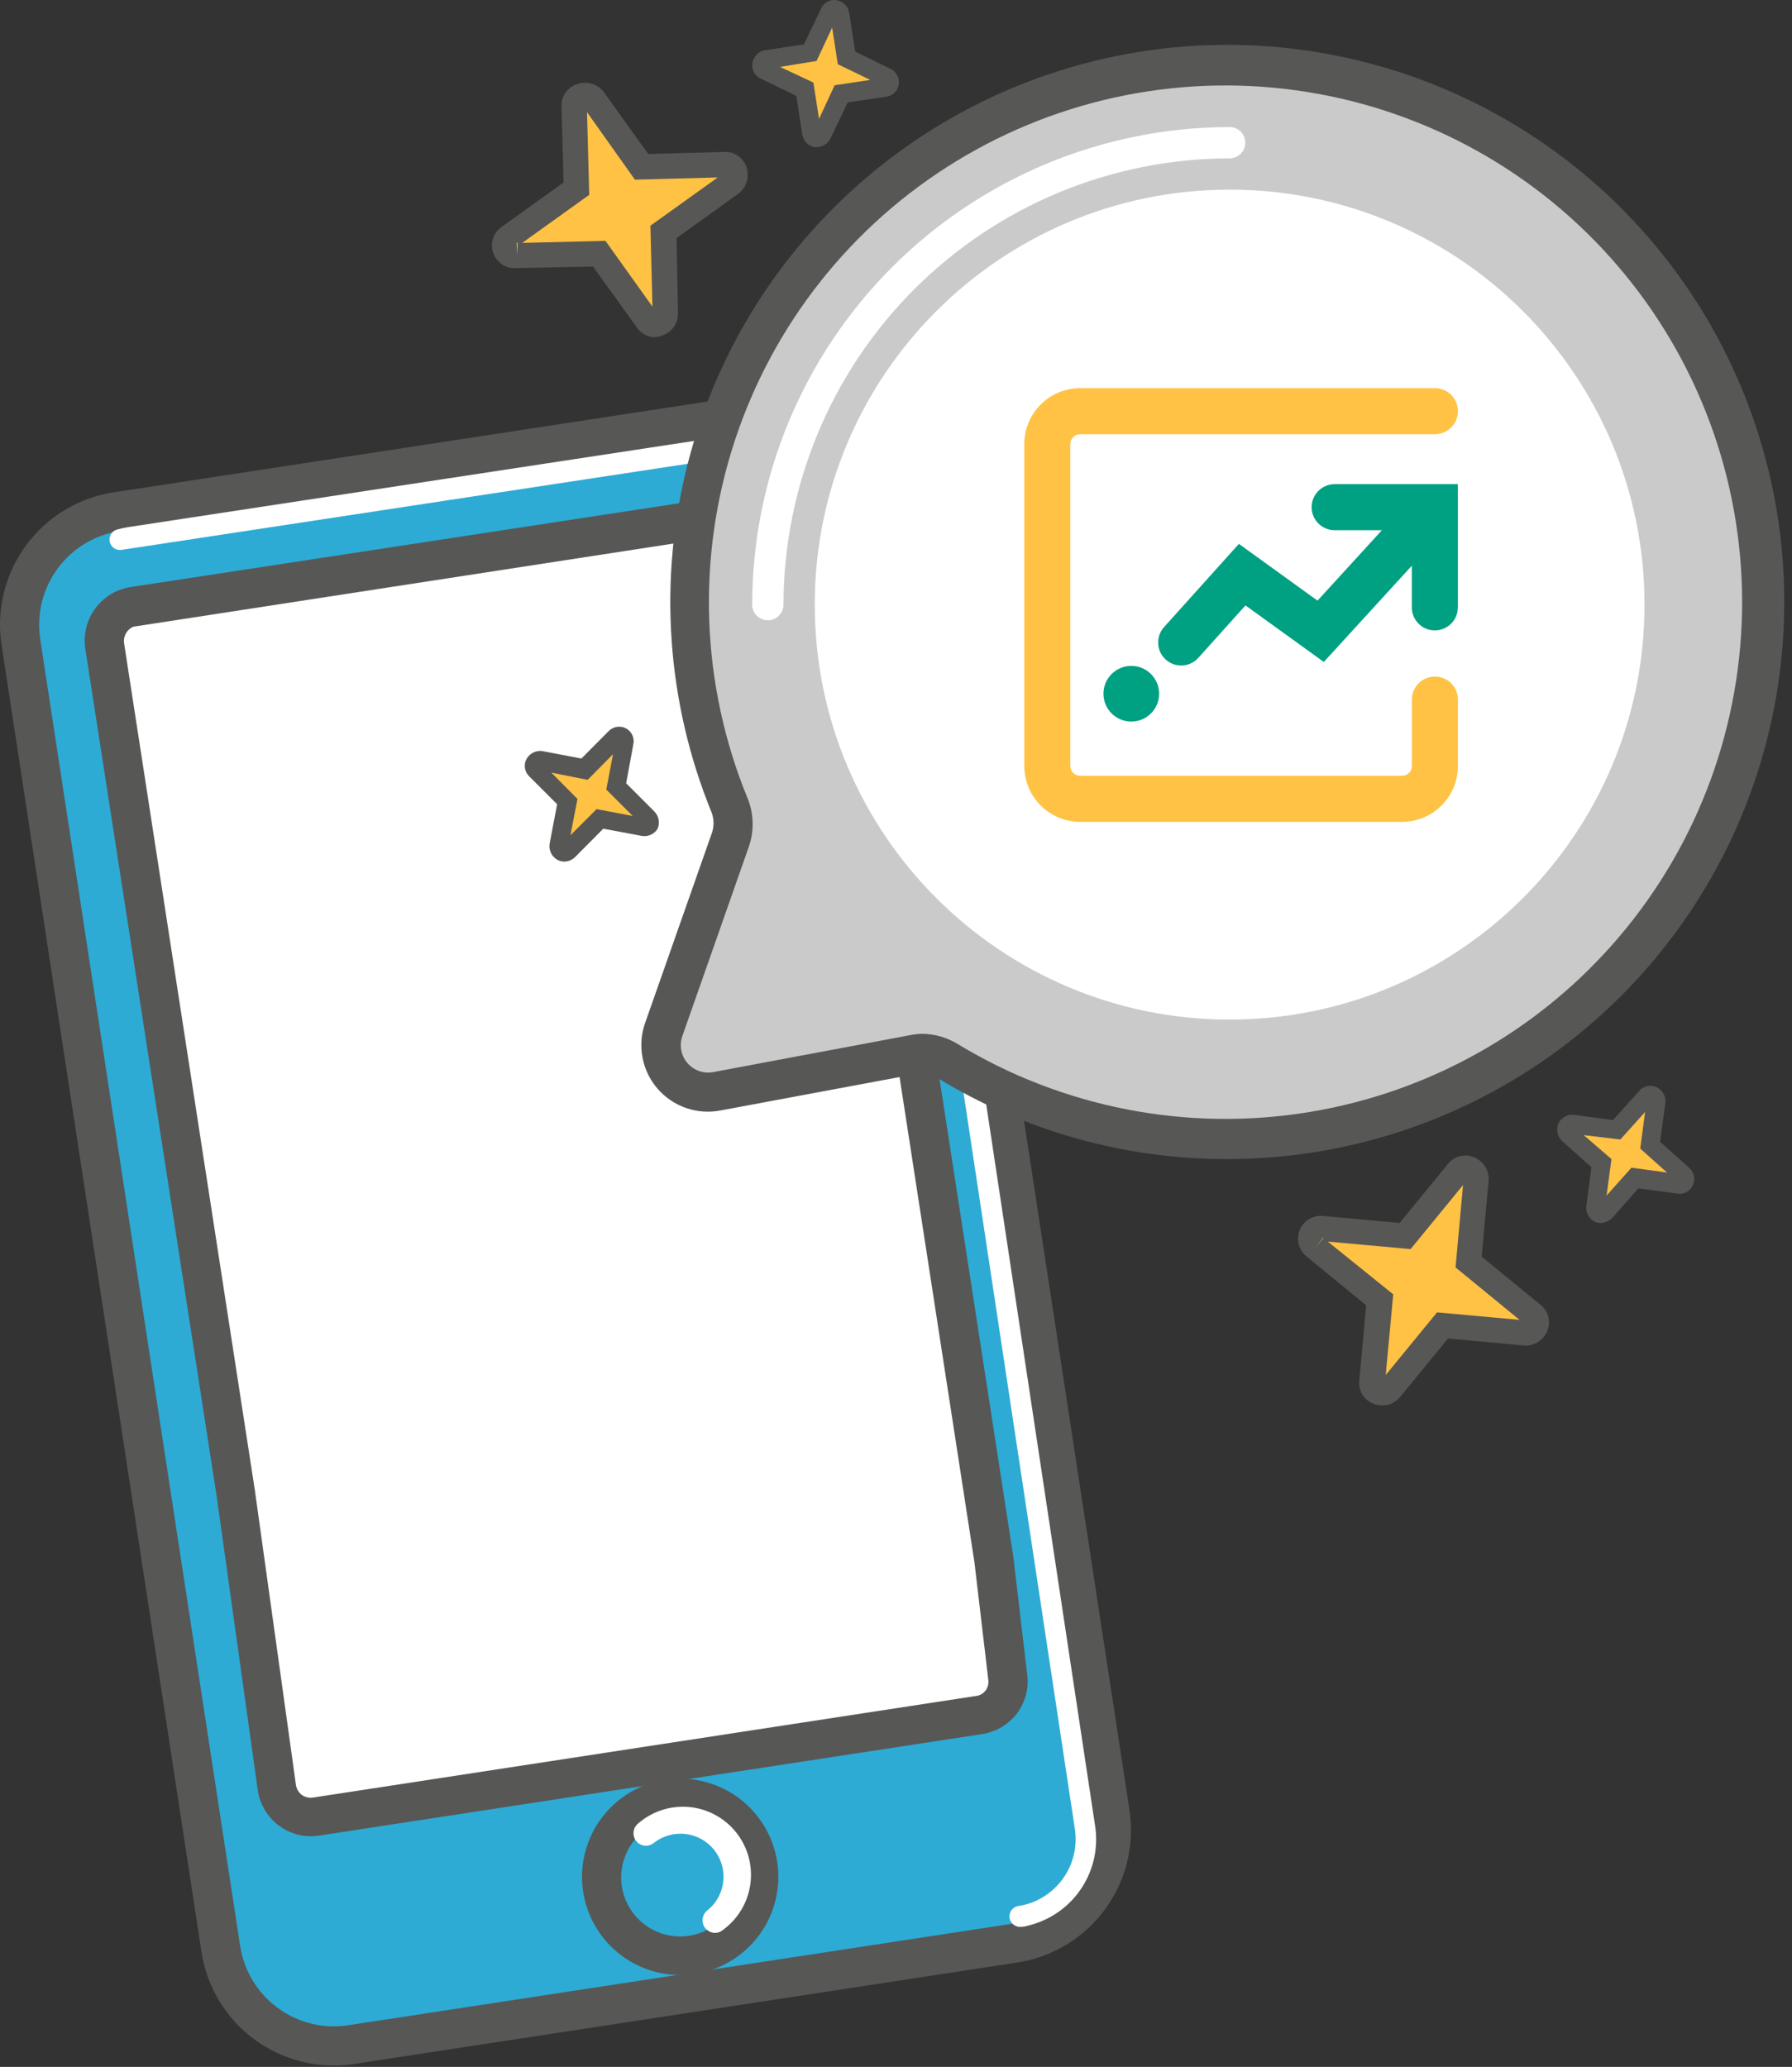 <svg width="111" height="128" viewBox="0 0 111 128" fill="none" xmlns="http://www.w3.org/2000/svg">
<rect x="0" y="0" width="111" height="128" fill="#333333" stroke="none"/>
<path fill-rule="evenodd" clip-rule="evenodd" d="M68.769 112.263L56.386 31.334C56.1 29.476 55.09 27.807 53.575 26.694C52.061 25.581 50.166 25.116 48.308 25.4L7.223 31.693C6.302 31.834 5.419 32.155 4.622 32.638C3.826 33.12 3.133 33.756 2.582 34.507C2.032 35.258 1.635 36.111 1.415 37.016C1.194 37.92 1.155 38.86 1.298 39.78L13.681 120.709C13.821 121.628 14.14 122.511 14.621 123.307C15.103 124.102 15.736 124.795 16.486 125.345C17.235 125.896 18.086 126.293 18.989 126.514C19.892 126.735 20.83 126.776 21.749 126.634L62.843 120.35C63.764 120.208 64.647 119.887 65.442 119.403C66.237 118.92 66.93 118.285 67.481 117.534C68.031 116.783 68.427 115.931 68.648 115.027C68.87 114.122 68.91 113.183 68.769 112.263Z" fill="#2DABD4"/>
<path d="M20.663 127.913C18.683 127.91 16.769 127.199 15.268 125.908C13.767 124.616 12.778 122.831 12.479 120.873L0.096 39.944C-0.069 38.868 -0.021 37.769 0.239 36.711C0.498 35.653 0.963 34.656 1.608 33.778C2.253 32.9 3.065 32.158 3.996 31.594C4.928 31.03 5.962 30.654 7.039 30.49L48.134 24.207C50.306 23.878 52.52 24.424 54.291 25.726C56.062 27.027 57.243 28.978 57.578 31.149L69.96 112.078C70.293 114.251 69.749 116.467 68.45 118.239C67.15 120.011 65.2 121.196 63.028 121.533L21.943 127.816C21.519 127.882 21.091 127.915 20.663 127.913ZM49.385 26.534C49.086 26.533 48.788 26.555 48.492 26.602L7.407 32.885C5.869 33.122 4.487 33.959 3.565 35.214C2.644 36.468 2.257 38.037 2.491 39.576L14.874 120.505C15.111 122.043 15.948 123.425 17.202 124.347C18.457 125.269 20.026 125.655 21.565 125.421L62.66 119.138C64.197 118.899 65.576 118.06 66.496 116.806C67.415 115.552 67.799 113.984 67.566 112.447L55.183 31.518C54.97 30.132 54.269 28.868 53.205 27.954C52.142 27.04 50.787 26.536 49.385 26.534Z" fill="#575756"/>
<path fill-rule="evenodd" clip-rule="evenodd" d="M49.394 27.65C50.495 27.491 51.614 27.774 52.508 28.437C53.401 29.1 53.997 30.089 54.164 31.189L66.576 113.243C66.734 114.253 66.519 115.287 65.969 116.149C65.418 117.012 64.573 117.644 63.59 117.927C63.425 117.977 63.257 118.013 63.086 118.033C63.001 118.045 62.919 118.074 62.846 118.117C62.772 118.161 62.708 118.218 62.656 118.287C62.605 118.355 62.568 118.433 62.547 118.516C62.526 118.599 62.52 118.685 62.532 118.77C62.559 118.94 62.651 119.093 62.788 119.197C62.926 119.3 63.099 119.345 63.27 119.323C63.492 119.323 63.725 119.236 63.949 119.177C65.231 118.802 66.334 117.972 67.047 116.841C67.763 115.711 68.04 114.359 67.828 113.039L55.444 30.995C55.226 29.556 54.449 28.262 53.281 27.394C52.113 26.526 50.65 26.154 49.209 26.36L7.931 32.644C7.711 32.682 7.488 32.731 7.261 32.789C7.179 32.81 7.101 32.848 7.033 32.9C6.965 32.952 6.908 33.016 6.866 33.09C6.823 33.165 6.796 33.246 6.786 33.331C6.776 33.416 6.782 33.502 6.806 33.584C6.851 33.75 6.96 33.891 7.109 33.976C7.258 34.062 7.435 34.084 7.601 34.04L8.124 33.962L49.394 27.689V27.65Z" fill="white"/>
<path fill-rule="evenodd" clip-rule="evenodd" d="M7.844 37.666H7.979C8.067 37.636 8.158 37.617 8.251 37.608L49.336 31.314C49.893 31.236 50.459 31.375 50.916 31.702C51.371 32.038 51.674 32.54 51.76 33.099L57.123 67.832L61.574 96.631L62.407 103.817C62.456 104.093 62.45 104.377 62.386 104.651C62.324 104.924 62.205 105.182 62.038 105.409C61.873 105.636 61.663 105.826 61.422 105.969C61.179 106.112 60.911 106.205 60.633 106.241L54.747 107.143L45.399 108.578L19.557 112.505C19.282 112.548 19 112.536 18.729 112.47C18.458 112.404 18.203 112.285 17.977 112.12C17.752 111.955 17.562 111.748 17.417 111.509C17.272 111.271 17.176 111.006 17.133 110.731L14.544 92.481L13.254 84.103L10.345 65.301L6.467 39.983C6.394 39.498 6.492 39.002 6.743 38.58C6.994 38.157 7.382 37.834 7.844 37.666Z" fill="white"/>
<path d="M19.227 113.717C18.528 113.711 17.849 113.483 17.288 113.067C16.575 112.54 16.101 111.752 15.969 110.876L13.419 92.646L5.283 40.168C5.17 39.414 5.317 38.644 5.699 37.985C6.082 37.326 6.677 36.817 7.388 36.541L7.649 36.454C7.791 36.407 7.937 36.375 8.086 36.357L49.151 30.083C50.026 29.95 50.917 30.169 51.63 30.692C52.343 31.216 52.819 32.002 52.952 32.876L62.766 96.399L63.618 103.632C63.748 104.494 63.532 105.372 63.017 106.076C62.752 106.431 62.419 106.731 62.038 106.957C61.657 107.183 61.236 107.332 60.797 107.395L19.741 113.678C19.571 113.7 19.399 113.713 19.227 113.717ZM49.656 32.459H49.52L8.26 38.81C8.074 38.891 7.918 39.028 7.813 39.202C7.709 39.375 7.662 39.578 7.678 39.78L15.785 92.278L18.335 110.566C18.378 110.8 18.506 111.011 18.694 111.157C18.892 111.294 19.134 111.353 19.373 111.322L60.449 105.029C60.569 105.016 60.684 104.978 60.789 104.918C60.895 104.858 60.986 104.777 61.059 104.68C61.196 104.485 61.252 104.245 61.215 104.011L60.361 96.767L50.557 33.235C50.517 32.996 50.389 32.782 50.199 32.633C50.041 32.519 49.851 32.458 49.656 32.459Z" fill="#575756"/>
<path fill-rule="evenodd" clip-rule="evenodd" d="M37.273 116.228C37.273 117.187 37.557 118.125 38.09 118.922C38.622 119.719 39.38 120.341 40.266 120.708C41.151 121.075 42.126 121.171 43.067 120.983C44.007 120.796 44.871 120.335 45.549 119.657C46.227 118.979 46.689 118.115 46.876 117.174C47.063 116.234 46.967 115.259 46.6 114.373C46.233 113.487 45.612 112.73 44.814 112.197C44.017 111.664 43.08 111.38 42.121 111.38C40.835 111.38 39.602 111.891 38.693 112.8C37.783 113.709 37.273 114.942 37.273 116.228Z" fill="#2DABD4"/>
<path d="M42.141 122.308C40.938 122.31 39.762 121.955 38.761 121.288C37.76 120.621 36.979 119.672 36.517 118.562C36.056 117.451 35.934 116.228 36.167 115.048C36.401 113.868 36.979 112.784 37.829 111.933C38.679 111.081 39.762 110.501 40.942 110.266C42.122 110.031 43.344 110.15 44.456 110.61C45.568 111.07 46.518 111.85 47.186 112.85C47.855 113.85 48.212 115.025 48.212 116.228C48.212 117.839 47.572 119.384 46.434 120.524C45.296 121.664 43.752 122.306 42.141 122.308ZM42.141 112.611C41.418 112.61 40.71 112.822 40.108 113.223C39.505 113.623 39.035 114.194 38.757 114.861C38.479 115.529 38.405 116.265 38.545 116.974C38.685 117.684 39.032 118.336 39.543 118.849C40.054 119.361 40.706 119.71 41.415 119.852C42.124 119.994 42.86 119.922 43.528 119.645C44.197 119.369 44.768 118.9 45.17 118.299C45.573 117.698 45.787 116.991 45.787 116.267C45.792 115.785 45.702 115.306 45.521 114.858C45.34 114.411 45.073 114.004 44.734 113.66C44.395 113.317 43.991 113.044 43.546 112.857C43.101 112.671 42.624 112.574 42.141 112.573V112.611Z" fill="#575756"/>
<path d="M44.293 119.7C44.175 119.699 44.059 119.671 43.954 119.619C43.848 119.567 43.755 119.492 43.682 119.399C43.556 119.238 43.498 119.034 43.522 118.83C43.545 118.627 43.648 118.441 43.809 118.313C44.083 118.096 44.312 117.826 44.482 117.52C44.652 117.214 44.76 116.877 44.8 116.529C44.841 116.181 44.812 115.828 44.715 115.492C44.619 115.155 44.458 114.84 44.24 114.566C44.022 114.291 43.753 114.062 43.446 113.892C43.14 113.722 42.803 113.614 42.456 113.574C42.108 113.534 41.755 113.562 41.418 113.659C41.081 113.755 40.767 113.916 40.492 114.134C40.413 114.198 40.322 114.246 40.224 114.274C40.126 114.302 40.024 114.311 39.923 114.299C39.822 114.287 39.724 114.255 39.635 114.205C39.547 114.156 39.469 114.088 39.406 114.008C39.28 113.847 39.222 113.643 39.245 113.439C39.269 113.236 39.372 113.05 39.532 112.922C39.962 112.548 40.464 112.265 41.006 112.091C41.549 111.916 42.121 111.853 42.689 111.906C43.256 111.958 43.807 112.125 44.308 112.397C44.809 112.668 45.25 113.038 45.605 113.485C45.959 113.931 46.219 114.445 46.369 114.995C46.519 115.545 46.556 116.119 46.478 116.684C46.4 117.248 46.208 117.791 45.914 118.28C45.62 118.768 45.231 119.192 44.769 119.525C44.636 119.638 44.467 119.7 44.293 119.7Z" fill="white"/>
<path fill-rule="evenodd" clip-rule="evenodd" d="M45.243 52.027C45.488 51.319 45.464 50.546 45.175 49.855C42.188 42.532 41.907 34.385 44.382 26.873C46.858 19.362 51.928 12.979 58.684 8.867C65.439 4.755 73.439 3.185 81.248 4.437C89.056 5.69 96.165 9.683 101.295 15.701C106.426 21.719 109.246 29.368 109.249 37.276C109.251 45.185 106.437 52.836 101.309 58.857C96.183 64.878 89.078 68.876 81.269 70.133C73.462 71.39 65.46 69.825 58.703 65.718C58.062 65.318 57.294 65.169 56.55 65.301L44.4 67.58C43.898 67.673 43.382 67.633 42.901 67.463C42.42 67.294 41.992 67.001 41.66 66.614C41.328 66.227 41.104 65.76 41.009 65.259C40.915 64.758 40.954 64.241 41.122 63.76L45.243 52.027Z" fill="#CBCACA"/>
<path d="M75.992 71.78C69.671 71.786 63.469 70.048 58.072 66.757C57.682 66.523 57.222 66.434 56.773 66.504L44.604 68.774C43.892 68.907 43.159 68.85 42.477 68.61C41.794 68.369 41.187 67.954 40.716 67.404C40.246 66.855 39.928 66.191 39.795 65.48C39.662 64.769 39.718 64.035 39.959 63.353L44.08 51.629C44.239 51.208 44.239 50.742 44.08 50.32C41.284 43.474 40.763 35.91 42.592 28.744C44.421 21.579 48.505 15.19 54.24 10.522C59.975 5.853 67.059 3.151 74.448 2.813C81.835 2.476 89.135 4.522 95.272 8.648C101.409 12.775 106.058 18.765 108.532 25.734C111.007 32.703 111.177 40.283 109.017 47.356C106.857 54.429 102.481 60.62 96.535 65.018C90.59 69.415 83.388 71.786 75.992 71.78ZM57.084 64.022C57.879 64.021 58.657 64.243 59.333 64.662C65.838 68.602 73.534 70.097 81.041 68.877C88.549 67.658 95.376 63.804 100.299 58.008C105.223 52.211 107.921 44.85 107.91 37.245C107.899 29.639 105.179 22.286 100.238 16.504C95.297 10.722 88.459 6.889 80.948 5.692C73.438 4.494 65.746 6.012 59.252 9.971C52.758 13.931 47.888 20.074 45.512 27.299C43.137 34.524 43.413 42.359 46.291 49.399C46.694 50.361 46.729 51.439 46.388 52.425L42.267 64.158C42.166 64.441 42.143 64.746 42.199 65.042C42.255 65.337 42.388 65.612 42.585 65.839C42.783 66.066 43.037 66.236 43.321 66.333C43.606 66.429 43.911 66.448 44.206 66.388L56.356 64.109C56.596 64.058 56.839 64.029 57.084 64.022Z" fill="#575756"/>
<path d="M47.562 38.413C47.304 38.413 47.058 38.311 46.876 38.129C46.694 37.947 46.592 37.7 46.592 37.443C46.599 29.602 49.718 22.084 55.263 16.539C60.807 10.994 68.326 7.876 76.166 7.868C76.424 7.868 76.671 7.97 76.853 8.152C77.034 8.334 77.136 8.581 77.136 8.838C77.136 9.095 77.034 9.342 76.853 9.523C76.671 9.705 76.424 9.807 76.166 9.807C68.84 9.815 61.815 12.729 56.633 17.91C51.453 23.091 48.539 30.116 48.531 37.443C48.531 37.7 48.429 37.947 48.247 38.129C48.065 38.311 47.819 38.413 47.562 38.413Z" fill="white"/>
<path d="M76.166 63.139C90.358 63.139 101.863 51.634 101.863 37.442C101.863 23.251 90.358 11.746 76.166 11.746C61.974 11.746 50.47 23.251 50.47 37.442C50.47 51.634 61.974 63.139 76.166 63.139Z" fill="white"/>
<path opacity="0.3" d="M76.166 63.139C71.084 63.139 66.115 61.632 61.889 58.808C57.664 55.984 54.371 51.971 52.426 47.276C50.481 42.581 49.972 37.414 50.964 32.429C51.955 27.445 54.402 22.866 57.996 19.272C61.59 15.679 66.168 13.231 71.153 12.24C76.138 11.248 81.305 11.757 85.999 13.702C90.695 15.647 94.709 18.941 97.531 23.166C100.355 27.392 101.862 32.36 101.862 37.442C101.854 44.255 99.144 50.787 94.328 55.604C89.51 60.421 82.978 63.131 76.166 63.139ZM76.166 13.685C71.468 13.685 66.874 15.079 62.968 17.689C59.06 20.3 56.016 24.01 54.218 28.351C52.419 32.692 51.949 37.469 52.866 42.077C53.782 46.685 56.044 50.919 59.367 54.241C62.69 57.563 66.922 59.826 71.531 60.743C76.139 61.66 80.916 61.189 85.257 59.391C89.599 57.593 93.308 54.548 95.919 50.641C98.529 46.734 99.924 42.141 99.924 37.442C99.915 31.144 97.409 25.106 92.957 20.652C88.502 16.198 82.465 13.693 76.166 13.685Z" fill="white"/>
<path d="M99.458 75.019L101.281 72.973L104.006 73.341C104.075 73.347 104.144 73.332 104.203 73.297C104.263 73.262 104.31 73.209 104.338 73.146C104.366 73.082 104.373 73.012 104.359 72.944C104.344 72.877 104.309 72.815 104.258 72.769L102.212 70.936L102.58 68.221C102.585 68.148 102.568 68.075 102.532 68.012C102.496 67.948 102.442 67.896 102.377 67.862C102.309 67.828 102.232 67.818 102.158 67.834C102.083 67.849 102.017 67.89 101.97 67.95L100.147 69.986L97.422 69.617C97.35 69.613 97.278 69.629 97.215 69.663C97.152 69.698 97.099 69.749 97.063 69.811C97.028 69.88 97.017 69.959 97.033 70.035C97.049 70.111 97.09 70.179 97.15 70.228L99.196 72.051L98.838 74.776C98.834 74.847 98.85 74.917 98.885 74.978C98.919 75.04 98.97 75.091 99.031 75.125C99.148 75.203 99.361 75.125 99.458 75.019Z" fill="#FFC244"/>
<path d="M99.138 75.736C98.999 75.737 98.862 75.704 98.74 75.638C98.583 75.549 98.454 75.416 98.369 75.257C98.283 75.097 98.244 74.918 98.255 74.737L98.575 72.284L96.762 70.665C96.609 70.52 96.506 70.332 96.47 70.126C96.433 69.919 96.464 69.707 96.558 69.519C96.648 69.362 96.781 69.234 96.94 69.148C97.099 69.064 97.279 69.023 97.46 69.035L99.913 69.365L101.533 67.561C101.669 67.401 101.857 67.294 102.064 67.257C102.27 67.221 102.484 67.255 102.667 67.358C102.824 67.445 102.954 67.576 103.041 67.734C103.129 67.891 103.17 68.07 103.162 68.249L102.832 70.713L104.645 72.332C104.795 72.465 104.896 72.644 104.933 72.841C104.97 73.037 104.94 73.24 104.849 73.418C104.766 73.597 104.625 73.743 104.449 73.832C104.274 73.922 104.073 73.951 103.879 73.912L101.484 73.593L99.874 75.415C99.681 75.615 99.416 75.73 99.138 75.736ZM98.1 70.296L99.816 71.779L99.516 74.038L101.057 72.312L103.259 72.614L101.6 71.129L101.901 68.861L100.369 70.567L98.1 70.296Z" fill="#575756"/>
<path d="M50.936 8.294L52.119 5.841L54.834 5.424C54.903 5.412 54.965 5.378 55.014 5.328C55.062 5.278 55.093 5.214 55.103 5.145C55.112 5.076 55.1 5.006 55.067 4.945C55.035 4.884 54.984 4.834 54.921 4.803L52.439 3.611L52.032 0.896C52.014 0.827 51.977 0.764 51.926 0.714C51.874 0.664 51.81 0.63 51.741 0.614C51.666 0.597 51.588 0.608 51.521 0.643C51.453 0.679 51.401 0.737 51.372 0.808L50.189 3.281L47.513 3.688C47.443 3.705 47.38 3.741 47.33 3.793C47.281 3.844 47.246 3.909 47.232 3.979C47.219 4.053 47.23 4.13 47.266 4.197C47.301 4.263 47.357 4.317 47.426 4.348L49.908 5.521L50.315 8.246C50.333 8.315 50.37 8.378 50.421 8.427C50.473 8.477 50.537 8.511 50.606 8.527C50.685 8.527 50.761 8.505 50.828 8.464C50.895 8.423 50.949 8.364 50.984 8.294H50.936Z" fill="#FFC244"/>
<path d="M50.606 9.109C50.545 9.119 50.482 9.119 50.421 9.109C50.247 9.067 50.088 8.978 49.961 8.851C49.835 8.725 49.745 8.566 49.704 8.391L49.326 5.938L47.124 4.871C46.934 4.783 46.779 4.632 46.687 4.443C46.596 4.253 46.572 4.038 46.62 3.834C46.662 3.66 46.751 3.5 46.878 3.374C47.004 3.247 47.164 3.158 47.338 3.116L49.801 2.748L50.848 0.556C50.928 0.36 51.075 0.198 51.264 0.1C51.452 0.003 51.669 -0.025 51.876 0.023C52.05 0.065 52.209 0.154 52.336 0.28C52.463 0.407 52.552 0.566 52.593 0.741L52.972 3.194L55.173 4.27C55.349 4.357 55.492 4.498 55.581 4.673C55.669 4.848 55.7 5.047 55.667 5.24C55.639 5.43 55.55 5.605 55.414 5.74C55.278 5.875 55.101 5.961 54.911 5.987L52.506 6.345L51.449 8.566C51.371 8.725 51.252 8.859 51.103 8.955C50.955 9.051 50.782 9.104 50.606 9.109ZM48.317 4.144L50.383 5.114L50.732 7.363L51.701 5.279L53.912 4.949L51.895 3.979L51.546 1.71L50.577 3.776L48.317 4.144Z" fill="#575756"/>
<path d="M40.114 50.582L38.175 48.642L38.688 45.937C38.694 45.87 38.679 45.802 38.645 45.744C38.612 45.685 38.562 45.637 38.502 45.607C38.441 45.577 38.373 45.565 38.306 45.574C38.24 45.583 38.177 45.611 38.126 45.656L36.187 47.595L33.481 47.081C33.411 47.072 33.339 47.083 33.275 47.114C33.212 47.145 33.158 47.194 33.123 47.256C33.082 47.321 33.066 47.399 33.076 47.475C33.087 47.551 33.124 47.621 33.181 47.673L35.12 49.612L34.596 52.317C34.589 52.389 34.601 52.461 34.631 52.526C34.662 52.592 34.711 52.647 34.771 52.686C34.838 52.722 34.916 52.734 34.991 52.722C35.066 52.71 35.135 52.673 35.188 52.618L37.127 50.679L39.823 51.193C39.895 51.197 39.968 51.183 40.032 51.151C40.097 51.118 40.152 51.069 40.191 51.008C40.269 50.892 40.191 50.679 40.094 50.572L40.114 50.582Z" fill="#FFC244"/>
<path d="M34.956 53.355C34.788 53.358 34.622 53.311 34.481 53.219C34.322 53.118 34.195 52.972 34.118 52.8C34.04 52.628 34.015 52.436 34.044 52.25L34.51 49.806L32.794 48.09C32.639 47.946 32.541 47.753 32.514 47.544C32.487 47.335 32.535 47.123 32.648 46.946C32.746 46.795 32.884 46.674 33.047 46.597C33.209 46.52 33.39 46.489 33.569 46.509L36.013 46.975L37.729 45.249C37.869 45.118 38.046 45.035 38.236 45.01C38.425 44.986 38.618 45.022 38.786 45.113C38.954 45.206 39.088 45.35 39.168 45.525C39.248 45.699 39.271 45.895 39.232 46.083L38.786 48.507L40.522 50.243C40.664 50.382 40.76 50.562 40.797 50.758C40.833 50.954 40.808 51.157 40.725 51.338C40.628 51.489 40.49 51.61 40.327 51.687C40.164 51.764 39.983 51.795 39.804 51.775L37.37 51.319L35.654 53.045C35.565 53.141 35.457 53.218 35.337 53.272C35.217 53.325 35.087 53.353 34.956 53.355ZM34.151 47.847L35.77 49.477L35.334 51.726L36.953 50.107L39.194 50.533L37.555 48.895L37.972 46.703L36.401 48.294L34.151 47.847Z" fill="#575756"/>
<path d="M31.998 15.829L37.108 15.693L40.095 19.863C40.177 19.961 40.287 20.033 40.411 20.067C40.534 20.102 40.666 20.097 40.787 20.055C40.908 20.013 41.014 19.935 41.089 19.831C41.165 19.727 41.207 19.603 41.21 19.475L41.074 14.355L45.254 11.368C45.354 11.281 45.429 11.168 45.468 11.041C45.508 10.915 45.51 10.779 45.477 10.651C45.439 10.512 45.355 10.392 45.238 10.309C45.121 10.226 44.979 10.185 44.837 10.195L39.755 10.331L36.749 6.151C36.663 6.048 36.548 5.972 36.419 5.932C36.29 5.892 36.152 5.891 36.022 5.928C35.885 5.966 35.765 6.051 35.684 6.168C35.602 6.285 35.564 6.426 35.576 6.568L35.712 11.659L31.533 14.665C31.429 14.752 31.353 14.867 31.311 14.995C31.27 15.124 31.266 15.261 31.3 15.392C31.358 15.644 31.736 15.819 31.998 15.829Z" fill="#FFC244"/>
<path d="M40.57 20.881C40.352 20.883 40.137 20.831 39.944 20.729C39.751 20.628 39.586 20.48 39.464 20.299L36.73 16.508L31.998 16.605C31.694 16.631 31.39 16.557 31.132 16.396C30.874 16.234 30.675 15.993 30.565 15.708C30.456 15.424 30.442 15.112 30.525 14.819C30.609 14.526 30.785 14.268 31.028 14.084L34.907 11.3L34.781 6.598C34.766 6.269 34.868 5.946 35.069 5.685C35.269 5.424 35.555 5.243 35.876 5.172C36.146 5.103 36.429 5.112 36.694 5.197C36.958 5.283 37.193 5.443 37.37 5.657L40.153 9.536L44.856 9.41C45.178 9.392 45.496 9.488 45.755 9.681C46.014 9.874 46.197 10.152 46.271 10.467C46.337 10.736 46.327 11.018 46.241 11.282C46.155 11.546 45.998 11.78 45.786 11.96L41.908 14.743L41.995 19.417C41.999 19.717 41.908 20.011 41.733 20.255C41.559 20.499 41.311 20.681 41.025 20.774C40.881 20.836 40.727 20.872 40.57 20.881ZM37.505 14.917L40.414 18.99L40.288 13.977L44.458 10.99L39.328 11.126L36.361 6.947L36.497 12.066L32.347 15.043L37.505 14.917ZM31.998 15.024L32.056 15.819V15.296V15.053L31.998 15.024Z" fill="#575756"/>
<path d="M81.452 77.257L85.437 80.506L84.972 85.626C84.971 85.753 85.01 85.877 85.081 85.982C85.153 86.088 85.255 86.169 85.373 86.215C85.492 86.261 85.622 86.27 85.746 86.241C85.869 86.212 85.982 86.146 86.067 86.052L89.306 82.096L94.416 82.562C94.546 82.556 94.671 82.515 94.779 82.443C94.886 82.372 94.972 82.272 95.027 82.154C95.089 82.026 95.105 81.881 95.071 81.743C95.038 81.605 94.957 81.483 94.843 81.398L90.877 78.15L91.352 73.039C91.353 72.906 91.316 72.775 91.246 72.662C91.175 72.549 91.074 72.458 90.955 72.399C90.827 72.335 90.681 72.319 90.543 72.353C90.404 72.386 90.282 72.468 90.198 72.584L86.95 76.54L81.84 76.074C81.706 76.073 81.575 76.109 81.46 76.177C81.346 76.246 81.252 76.344 81.19 76.462C81.153 76.606 81.158 76.757 81.204 76.898C81.251 77.039 81.337 77.164 81.452 77.257Z" fill="#FFC244"/>
<path d="M85.601 87.031C85.4 87.033 85.202 86.99 85.019 86.905C84.751 86.794 84.525 86.599 84.377 86.349C84.228 86.099 84.165 85.808 84.195 85.519L84.622 80.835L80.966 77.839C80.721 77.654 80.543 77.395 80.459 77.1C80.374 76.805 80.388 76.491 80.497 76.205C80.606 75.918 80.806 75.675 81.065 75.511C81.325 75.348 81.63 75.273 81.936 75.298L86.697 75.735L89.683 72.089C89.881 71.836 90.16 71.659 90.473 71.59C90.787 71.521 91.114 71.564 91.4 71.711C91.648 71.834 91.857 72.025 92.001 72.262C92.145 72.499 92.219 72.771 92.214 73.049L91.778 77.82L95.414 80.796C95.668 80.993 95.845 81.272 95.915 81.585C95.986 81.898 95.946 82.226 95.802 82.513C95.68 82.764 95.488 82.975 95.249 83.12C95.01 83.264 94.734 83.336 94.454 83.327L89.693 82.891L86.716 86.527C86.581 86.69 86.41 86.821 86.217 86.908C86.024 86.995 85.813 87.038 85.601 87.031ZM82.246 76.889L86.299 80.156L85.834 85.15L89.014 81.272L94.125 81.737L90.159 78.489L90.624 73.388L87.376 77.354L82.246 76.889ZM81.965 76.627L81.48 77.267L81.819 76.85L81.965 76.675V76.627Z" fill="#575756"/>
<g clip-path="url(#clip0_608_3582)">
<path fill-rule="evenodd" clip-rule="evenodd" d="M63.447 27.5C63.447 25.588 64.998 24.037 66.91 24.037H88.88C89.668 24.037 90.306 24.675 90.306 25.463C90.306 26.25 89.668 26.888 88.88 26.888H66.91C66.572 26.888 66.298 27.162 66.298 27.5V47.433C66.298 47.771 66.572 48.045 66.91 48.045H86.843C87.181 48.045 87.455 47.771 87.455 47.433V43.325C87.455 42.538 88.093 41.899 88.88 41.899C89.668 41.899 90.306 42.538 90.306 43.325V47.433C90.306 49.345 88.755 50.896 86.843 50.896H66.91C64.998 50.896 63.447 49.345 63.447 47.433V27.5Z" fill="#FFC244"/>
<path d="M81.245 31.409C81.245 30.622 81.883 29.983 82.671 29.983H90.302V37.615C90.302 38.402 89.664 39.04 88.876 39.04C88.089 39.04 87.451 38.402 87.451 37.615V35.034L82 40.994L77.147 37.492L74.224 40.742C73.697 41.327 72.796 41.374 72.21 40.848C71.625 40.321 71.578 39.42 72.104 38.835L76.74 33.681L81.61 37.196L85.598 32.835H82.671C81.883 32.835 81.245 32.196 81.245 31.409Z" fill="#00A082"/>
<path d="M70.074 44.685C71.026 44.685 71.798 43.913 71.798 42.961C71.798 42.009 71.026 41.237 70.074 41.237C69.121 41.237 68.35 42.009 68.35 42.961C68.35 43.913 69.121 44.685 70.074 44.685Z" fill="#00A082"/>
</g>
<defs>
<clipPath id="clip0_608_3582">
<rect width="27.265" height="27" fill="white" transform="translate(63.272 24.023)"/>
</clipPath>
</defs>
</svg>
